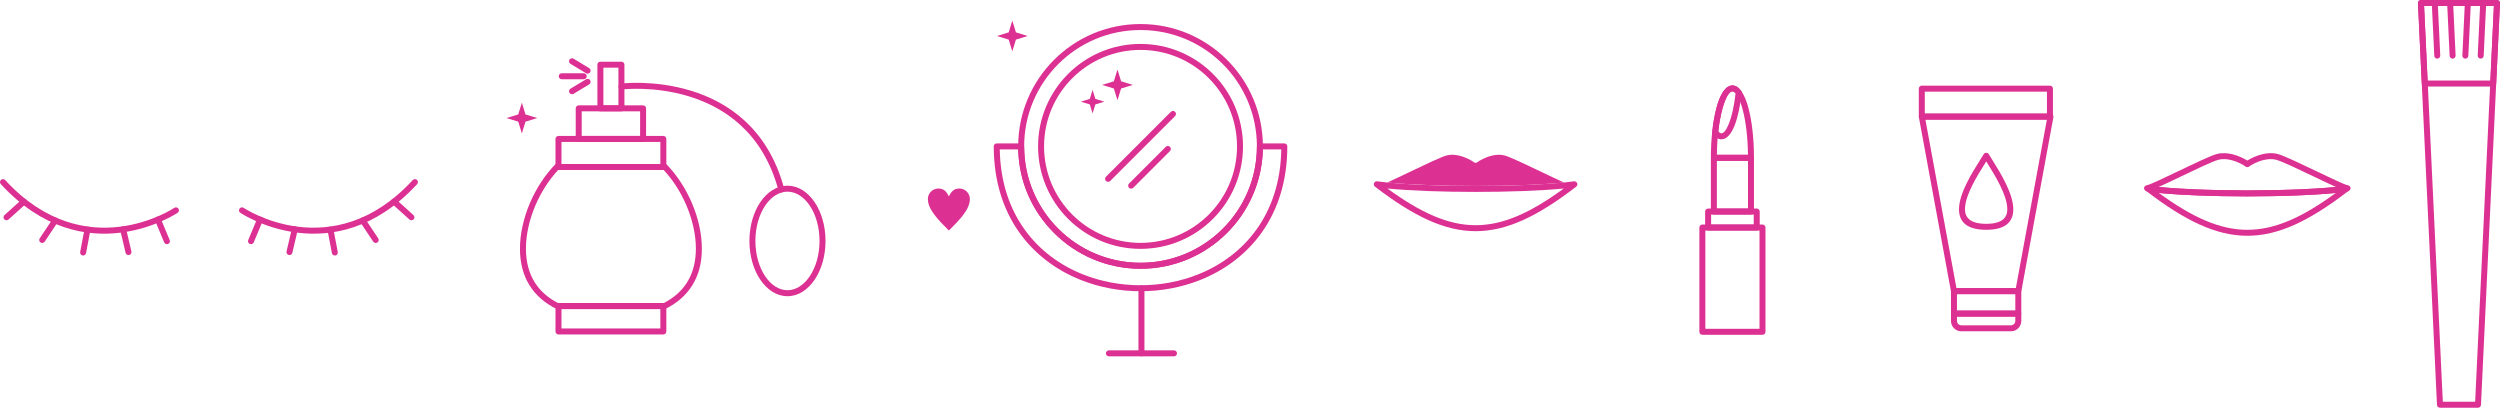 <?xml version="1.0" encoding="UTF-8"?>
<svg id="Layer_2" data-name="Layer 2" xmlns="http://www.w3.org/2000/svg" viewBox="0 0 5012.45 817.49">
  <defs>
    <style>
      .cls-1, .cls-2 {
        fill: #dc3093;
      }

      .cls-2 {
        fill-rule: evenodd;
      }
    </style>
  </defs>
  <g id="Layer_1-2" data-name="Layer 1">
    <g>
      <g>
        <path class="cls-1" d="M3922.65,577.75h119.05l62.29-338h-243.63l62.29,338h0Zm124.02,12h-129v-.02c-2.83,0-5.35-2.02-5.88-4.9l-64.41-349.51c-.14-.5-.21-1.03-.21-1.57,0-3.31,2.69-6,6-6h258v.02c.36,0,.72,.03,1.08,.1,3.25,.6,5.4,3.71,4.8,6.96l-64.41,349.53c-.3,3.03-2.86,5.39-5.97,5.39h0Z"/>
        <path class="cls-1" d="M3859.17,227.75h244.93v-44h-244.93v44h0Zm250.93,12h-256.93c-3.31,0-6-2.69-6-6v-56c0-3.31,2.69-6,6-6h256.93c3.31,0,6,2.69,6,6v56c0,3.31-2.69,6-6,6h0Z"/>
        <path class="cls-1" d="M3917.67,577.75h129c3.31,0,6,2.69,6,6v45c0,3.31-2.69,6-6,6h-129c-3.31,0-6-2.69-6-6v-45c0-3.31,2.69-6,6-6h0Zm123,12h-117v33h117v-33h0Z"/>
        <path class="cls-1" d="M3932.42,652.24h99.5c2.4,0,4.59-.99,6.17-2.57,1.59-1.59,2.57-3.77,2.57-6.17v-8.75h-117v8.75c0,2.4,.99,4.59,2.57,6.17s3.77,2.57,6.17,2.57h0Zm99.5,12h-99.5c-5.71,0-10.9-2.33-14.66-6.09-3.76-3.76-6.09-8.95-6.09-14.66v-14.75c0-3.31,2.69-6,6-6h129c3.31,0,6,2.69,6,6v14.75c0,5.71-2.33,10.9-6.09,14.66s-8.95,6.09-14.66,6.09h0Z"/>
        <path class="cls-1" d="M3982.39,460.74c-40.91,0-54.65-17.45-54.65-41.3,0-31.58,26.88-74.15,42.13-98.31,3.02-4.79,5.57-8.82,7.34-11.89,1.66-2.86,5.32-3.84,8.18-2.18,1.05,.61,1.85,1.49,2.36,2.51,1.52,2.61,4.06,6.66,7.02,11.39,15.22,24.32,41.86,66.91,41.86,98.49,0,23.85-13.64,41.29-54.23,41.29h0Zm-42.66-41.3c0,16.92,10.73,29.3,42.66,29.3s42.23-12.37,42.23-29.29c0-28.17-25.48-68.9-40.03-92.16l-2.22-3.56-2.38,3.77c-14.58,23.09-40.26,63.76-40.26,91.93h0Z"/>
      </g>
      <g>
        <path class="cls-1" d="M4897.8,805.49h64.84l37.56-793.49h-139.96l37.56,793.49h0Zm70.55,12h-76.25v-.02c-3.18,0-5.83-2.49-5.98-5.7L4848.01,6.73c-.03-.24-.04-.48-.04-.73,0-3.31,2.69-6,6-6h152.5V.02h.28c3.3,.16,5.85,2.96,5.7,6.26l-38.11,805.05v.16c0,3.31-2.68,6-6,6h0Z"/>
        <path class="cls-1" d="M4993.12,161.49l7.08-149.49h-139.96l7.08,149.49h125.8Zm19.33-155.21l-7.62,161.05v.16c0,3.31-2.68,6-6,6h-137.22v-.02c-3.18,0-5.83-2.5-5.98-5.7l-7.62-161.04c-.03-.24-.04-.48-.04-.73,0-3.31,2.69-6,6-6h152.5V.02h.28c3.3,.16,5.85,2.96,5.7,6.26h0Z"/>
        <path class="cls-1" d="M4875.69,6.28c-.15-3.3,2.39-6.1,5.7-6.26,3.3-.15,6.1,2.39,6.26,5.7l5,105.58c.15,3.3-2.39,6.1-5.7,6.26-3.3,.15-6.1-2.39-6.26-5.7l-5-105.58h0Z"/>
        <path class="cls-1" d="M4906.48,6.28c-.15-3.3,2.39-6.1,5.7-6.26,3.3-.15,6.1,2.39,6.26,5.7l5,105.58c.15,3.3-2.39,6.1-5.7,6.26-3.3,.15-6.1-2.39-6.26-5.7l-5-105.58h0Z"/>
        <path class="cls-1" d="M4972.79,5.72c.15-3.3,2.96-5.85,6.26-5.7,3.3,.15,5.85,2.96,5.7,6.26l-5,105.58c-.15,3.3-2.96,5.85-6.26,5.7-3.3-.15-5.85-2.96-5.7-6.26l5-105.58h0Z"/>
        <path class="cls-1" d="M4942,5.72c.15-3.3,2.96-5.85,6.26-5.7,3.3,.15,5.85,2.96,5.7,6.26l-5,105.58c-.15,3.3-2.96,5.85-6.26,5.7-3.3-.15-5.85-2.96-5.7-6.26l5-105.58h0Z"/>
      </g>
      <g>
        <path class="cls-1" d="M481.9,426.74c-2.77-1.8-3.56-5.5-1.76-8.27,1.8-2.77,5.5-3.56,8.27-1.76,.52,.34,178.05,119.28,339.13-55.66,2.24-2.43,6.03-2.59,8.46-.35,2.43,2.24,2.59,6.03,.35,8.46-168.02,182.47-353.92,57.93-354.46,57.58h0Z"/>
        <path class="cls-1" d="M508.78,485.89c-1.27,3.05-4.77,4.5-7.83,3.23-3.05-1.27-4.5-4.77-3.23-7.83l18.11-43.38c1.27-3.05,4.77-4.5,7.83-3.23,3.05,1.27,4.5,4.77,3.23,7.83l-18.11,43.38h0Z"/>
        <path class="cls-1" d="M586.18,506.77c-.75,3.22-3.97,5.23-7.2,4.48-3.22-.75-5.23-3.97-4.48-7.2l10.74-45.76c.75-3.22,3.97-5.23,7.2-4.48,3.22,.75,5.23,3.97,4.48,7.2l-10.74,45.76h0Z"/>
        <path class="cls-1" d="M677.21,505.24c.61,3.25-1.53,6.38-4.78,6.98-3.25,.61-6.38-1.53-6.98-4.78l-8.81-46.17c-.61-3.25,1.53-6.38,4.78-6.98,3.25-.61,6.38,1.53,6.98,4.78l8.81,46.17h0Z"/>
        <path class="cls-1" d="M758.29,477.82c1.84,2.74,1.1,6.46-1.64,8.3-2.74,1.84-6.46,1.1-8.3-1.64l-26.13-39.07c-1.84-2.74-1.1-6.46,1.64-8.3,2.74-1.84,6.46-1.1,8.3,1.64l26.13,39.07h0Z"/>
        <path class="cls-1" d="M828.93,431.22c2.46,2.21,2.66,6,.45,8.46-2.21,2.46-6,2.66-8.46,.45l-34.92-31.47c-2.46-2.21-2.66-6-.45-8.46,2.21-2.46,6-2.66,8.46-.45l34.92,31.47h0Z"/>
        <path class="cls-1" d="M349.53,416.71c2.77-1.8,6.47-1.01,8.27,1.76,1.8,2.77,1.01,6.47-1.76,8.27-.54,.35-186.44,124.89-354.46-57.58-2.24-2.43-2.08-6.22,.35-8.46,2.43-2.24,6.22-2.08,8.46,.35,161.08,174.94,338.62,56,339.13,55.66h0Z"/>
        <path class="cls-1" d="M340.22,481.3c1.27,3.05-.18,6.56-3.23,7.83-3.05,1.27-6.56-.18-7.83-3.23l-18.11-43.38c-1.27-3.05,.18-6.56,3.23-7.83,3.05-1.27,6.56,.18,7.83,3.23l18.11,43.38h0Z"/>
        <path class="cls-1" d="M263.44,504.05c.75,3.22-1.25,6.44-4.48,7.2-3.22,.75-6.44-1.25-7.2-4.48l-10.74-45.76c-.75-3.22,1.25-6.44,4.48-7.2,3.22-.75,6.44,1.25,7.2,4.48l10.74,45.76h0Z"/>
        <path class="cls-1" d="M172.5,507.44c-.61,3.25-3.74,5.39-6.98,4.78s-5.39-3.74-4.78-6.98l8.81-46.17c.61-3.25,3.74-5.39,6.98-4.78,3.25,.61,5.39,3.74,4.78,6.98l-8.81,46.17h0Z"/>
        <path class="cls-1" d="M89.59,484.48c-1.84,2.74-5.55,3.48-8.3,1.64-2.74-1.84-3.48-5.55-1.64-8.3l26.13-39.07c1.84-2.74,5.55-3.48,8.3-1.64,2.74,1.84,3.48,5.55,1.64,8.3l-26.13,39.07h0Z"/>
        <path class="cls-1" d="M17.03,440.13c-2.46,2.21-6.25,2.01-8.46-.45-2.21-2.46-2.01-6.25,.45-8.46l34.92-31.47c2.46-2.21,6.25-2.01,8.46,.45,2.21,2.46,2.01,6.25-.45,8.46l-34.92,31.47h0Z"/>
      </g>
      <g>
        <path class="cls-1" d="M3413.21,450.21h120.56c3.31,0,6,2.69,6,6v209.05c0,3.31-2.69,6-6,6h-120.56c-3.31,0-6-2.69-6-6v-209.05c0-3.31,2.69-6,6-6h0Zm114.56,12h-108.56v197.05h108.56v-197.05h0Z"/>
        <path class="cls-1" d="M3430.75,450.21h85.47v-20.06h-85.47v20.06h0Zm91.47,12h-97.47c-3.31,0-6-2.69-6-6v-32.06c0-3.31,2.69-6,6-6h97.47c3.31,0,6,2.69,6,6v32.06c0,3.31-2.69,6-6,6h0Z"/>
        <path class="cls-1" d="M3442.29,418.14h62.39v-95.73h-62.39v95.73h0Zm68.39,12h-74.39c-3.31,0-6-2.69-6-6v-107.73c0-3.31,2.69-6,6-6h74.39c3.31,0,6,2.69,6,6v107.73c0,3.31-2.69,6-6,6h0Z"/>
        <path class="cls-1" d="M3504.64,310.41c-.41-35.52-4.4-67.47-10.65-90.85-5.99-22.43-13.31-36.3-20.51-36.3s-14.52,13.87-20.51,36.3c-6.25,23.38-10.24,55.32-10.65,90.85h62.32Zm.93-93.94c6.86,25.67,11.1,61.01,11.1,99.94,0,3.31-2.69,6-6,6h-74.39c-3.31,0-6-2.69-6-6,0-38.93,4.24-74.27,11.1-99.94,7.47-27.93,18.75-45.21,32.09-45.21s24.62,17.28,32.09,45.21h0Z"/>
        <path class="cls-1" d="M3479.79,187.18c-1.08-1.23-2.14-2.18-3.17-2.85l-.32-.22c-.96-.56-1.9-.85-2.81-.85-4.98,0-10.3,7.44-15.3,20.16-5.76,14.64-10.33,35.45-13.08,59.97,1.08,1.23,2.14,2.18,3.17,2.85l.32,.22c.96,.56,1.9,.85,2.81,.85,4.98,0,10.3-7.44,15.3-20.16,5.76-14.64,10.33-35.45,13.08-59.97h0Zm3.3-12.93c2.75,1.78,5.33,4.31,7.73,7.51h0c.87,1.17,1.32,2.64,1.16,4.2-2.82,26.69-7.78,49.5-14.09,65.56-6.9,17.55-15.96,27.8-26.46,27.8-3.15,0-6.2-.93-9.13-2.72-.16-.08-.32-.17-.47-.27-2.75-1.78-5.33-4.31-7.73-7.51h0c-.87-1.17-1.32-2.64-1.16-4.2,2.82-26.69,7.78-49.5,14.09-65.56,6.9-17.55,15.96-27.8,26.46-27.8,3.15,0,6.2,.93,9.13,2.72,.16,.08,.32,.17,.47,.27h0Z"/>
      </g>
      <g>
        <path class="cls-1" d="M2954.66,324.96c-3.26-2.67-14.95-9.56-28.95-12.92-8.29-1.99-17.3-2.67-25.54-.3-12.17,3.5-44.27,18.88-74.56,33.39-16.23,7.78-31.96,15.31-44.15,20.76,46.43,4.62,111.9,6.91,177.28,6.92,65.57,0,130.98-2.31,176.89-6.9-12.2-5.45-27.94-12.99-44.18-20.78-30.3-14.51-62.39-29.89-74.56-33.39-8.24-2.37-17.25-1.69-25.54,.3-14.07,3.38-25.8,10.32-28.99,12.96-2.27,1.88-5.52,1.8-7.69-.04h0Z"/>
        <path class="cls-1" d="M2761.53,363.61c46.21,6.13,121.77,9.18,197.29,9.18s151.63-3.09,197-9.22c3.27-.44,6.29,1.86,6.73,5.13,.3,2.26-.7,4.39-2.42,5.64-77.44,59.56-139.32,89.23-201.58,89.17-62.31-.06-124.22-29.87-201.72-89.26-2.63-2.01-3.13-5.76-1.12-8.39,1.41-1.85,3.69-2.65,5.83-2.26h0Zm197.29,21.18c-65,0-130.24-2.28-177.09-6.85,67.21,48.99,122.19,73.58,176.81,73.62,54.65,.05,109.63-24.44,176.84-73.61-46.31,4.54-111.41,6.83-176.57,6.83h0Z"/>
      </g>
      <g>
        <path class="cls-1" d="M4501.92,333.76c-3.27-2.68-14.99-9.59-29.04-12.96-8.32-2-17.36-2.68-25.63-.3-12.2,3.51-44.39,18.93-74.77,33.49-16.31,7.81-32.1,15.38-44.34,20.85,46.57,4.63,112.26,6.94,177.86,6.94,65.79,0,131.41-2.32,177.47-6.93-12.24-5.47-28.05-13.05-44.37-20.86-30.38-14.55-62.57-29.97-74.78-33.49-8.27-2.38-17.31-1.7-25.63,.3-14.11,3.39-25.89,10.35-29.09,13-2.27,1.88-5.52,1.8-7.69-.04h0Zm-26.27-24.58c12.71,3.05,24,8.82,30.14,12.71,6.14-3.88,17.43-9.65,30.14-12.71,10.11-2.43,21.22-3.22,31.67-.21,12.97,3.73,45.73,19.43,76.65,34.24,29.21,13.99,56.74,27.18,62.48,28.03,1.26,.19,2.32,.59,3.18,1.2h0c3.58,2.51,3.95,5.5,1.23,8.85-.67,.83-1.54,1.46-2.6,1.93-1.05,.46-2.81,.93-5.2,1.4h0s-.37,.05-.37,.05c-46.32,6.04-121.58,9.07-196.97,9.07-74.8,0-149.82-2.99-196.92-9.01-.31-.01-.62-.05-.93-.11-2.33-.46-4.08-.93-5.13-1.39-1.08-.47-1.95-1.12-2.62-1.95-2.71-3.35-2.33-6.29,1.25-8.83h0s.02,0,.02,0c.87-.61,1.93-1.02,3.16-1.2,5.74-.85,33.27-14.04,62.48-28.03,30.92-14.81,63.68-30.5,76.65-34.24,10.45-3.01,21.57-2.22,31.67,.21h0Z"/>
        <path class="cls-1" d="M4308.22,372.55c46.34,6.15,122.12,9.2,197.85,9.2s152.06-3.09,197.57-9.24c3.27-.44,6.29,1.86,6.73,5.13,.3,2.26-.7,4.39-2.42,5.64-77.66,59.73-139.71,89.48-202.15,89.43-62.49-.06-124.57-29.95-202.29-89.51-2.63-2.01-3.13-5.76-1.12-8.39,1.41-1.85,3.69-2.65,5.83-2.26h0Zm197.85,21.2c-65.22,0-130.67-2.28-177.66-6.87,67.43,49.16,122.58,73.83,177.38,73.88,54.82,.05,109.98-24.53,177.41-73.86-46.45,4.56-111.77,6.85-177.14,6.85h0Z"/>
      </g>
      <g>
        <path class="cls-1" d="M2526.08,287.52h48.95c3.31,0,6,2.69,6,6,0,139.36-76.38,228.59-174.14,267.66-37.94,15.16-79.06,22.74-120.14,22.74s-82.2-7.58-120.14-22.74c-97.76-39.07-174.14-128.3-174.14-267.66,0-3.31,2.69-6,6-6h48.95c3.31,0,6,2.69,6,6,0,64.43,26.12,122.77,68.34,164.99,42.22,42.22,100.56,68.34,164.99,68.34s122.77-26.12,164.99-68.34c42.22-42.22,68.34-100.56,68.34-164.99,0-3.31,2.69-6,6-6h0Zm42.9,12h-36.98c-1.57,65.36-28.7,124.39-71.78,167.47-44.4,44.4-105.73,71.86-173.47,71.86s-129.08-27.46-173.47-71.86-70.21-102.11-71.78-167.47h-36.98c2.15,130.23,74.42,213.74,166.54,250.55,36.45,14.57,76.05,21.85,115.69,21.85s79.24-7.28,115.69-21.85c92.12-36.81,164.39-120.32,166.54-250.55h0Z"/>
        <path class="cls-1" d="M2286.75,48.19c67.75,0,129.08,27.46,173.47,71.86,44.4,44.4,71.86,105.73,71.86,173.47s-27.46,129.08-71.86,173.47c-44.4,44.4-105.73,71.86-173.47,71.86s-129.08-27.46-173.47-71.86-71.86-105.73-71.86-173.47,27.46-129.08,71.86-173.47c44.4-44.4,105.73-71.86,173.47-71.86h0Zm164.99,80.34c-42.22-42.22-100.56-68.34-164.99-68.34s-122.77,26.12-164.99,68.34c-42.22,42.22-68.34,100.56-68.34,164.99s26.12,122.77,68.34,164.99c42.22,42.22,100.56,68.34,164.99,68.34s122.77-26.12,164.99-68.34c42.22-42.22,68.34-100.56,68.34-164.99s-26.12-122.77-68.34-164.99h0Z"/>
        <path class="cls-1" d="M2294.57,708.46c0,3.31-2.69,6-6,6s-6-2.69-6-6v-130.54c0-3.31,2.69-6,6-6s6,2.69,6,6v130.54h0Z"/>
        <path class="cls-1" d="M2223.3,714.46c-3.31,0-6-2.69-6-6s2.69-6,6-6h130.54c3.31,0,6,2.69,6,6s-2.69,6-6,6h-130.54Z"/>
        <path class="cls-1" d="M2286.75,88.08c56.73,0,108.09,23,145.27,60.17,37.18,37.18,60.17,88.54,60.17,145.27s-23,108.09-60.17,145.27c-37.18,37.18-88.54,60.17-145.27,60.17s-108.09-23-145.27-60.17c-37.18-37.18-60.17-88.54-60.17-145.27s23-108.09,60.17-145.27c37.18-37.18,88.54-60.17,145.27-60.17h0Zm136.79,68.66c-35.01-35.01-83.37-56.66-136.79-56.66s-101.78,21.65-136.78,56.66c-35.01,35.01-56.66,83.37-56.66,136.78s21.65,101.78,56.66,136.78c35.01,35.01,83.37,56.66,136.78,56.66s101.78-21.65,136.79-56.66c35-35.01,56.66-83.37,56.66-136.78s-21.65-101.78-56.66-136.78h0Z"/>
        <path class="cls-1" d="M2225.94,362.82c-2.34,2.34-6.14,2.34-8.48,0-2.34-2.34-2.34-6.14,0-8.48l130.11-130.11c2.34-2.34,6.14-2.34,8.48,0,2.34,2.34,2.34,6.14,0,8.48l-130.11,130.11h0Z"/>
        <path class="cls-1" d="M2272.16,376.51c-2.34,2.34-6.14,2.34-8.48,0-2.34-2.34-2.34-6.14,0-8.48l73.61-73.61c2.34-2.34,6.14-2.34,8.48,0,2.34,2.34,2.34,6.14,0,8.48l-73.61,73.61h0Z"/>
        <polygon class="cls-2" points="2190.6 180.24 2196.14 198.28 2214.18 203.82 2196.14 209.36 2190.6 227.4 2185.06 209.36 2167.02 203.82 2185.06 198.28 2190.6 180.24 2190.6 180.24"/>
        <polygon class="cls-2" points="2240.51 139.4 2247.76 162.99 2271.34 170.23 2247.76 177.48 2240.51 201.06 2233.27 177.48 2209.69 170.23 2233.27 162.99 2240.51 139.4 2240.51 139.4"/>
        <path class="cls-1" d="M1902.49,393.78c5.27-10.53,10.53-15.8,21.06-15.8,11.63,0,21.06,9.43,21.06,21.06,0,21.06-21.06,42.12-42.12,63.18-21.06-21.06-42.12-42.12-42.12-63.18,0-11.63,9.43-21.06,21.06-21.06,10.53,0,15.8,5.27,21.06,15.8h0Z"/>
        <polygon class="cls-2" points="2029.65 41.33 2036.89 64.91 2060.47 72.15 2036.89 79.4 2029.65 102.98 2022.4 79.4 1998.82 72.15 2022.4 64.91 2029.65 41.33 2029.65 41.33"/>
      </g>
      <g>
        <path class="cls-1" d="M1119.08,340.79c-18.88,20.34-34.52,45.04-45.68,71.25-12.08,28.34-18.89,58.41-18.89,86.6,0,26.74,6.15,48.81,17.11,66.66,11.22,18.28,27.55,32.27,47.52,42.42,.2-.02,.4-.03,.6-.03h210.26c.2,0,.4,0,.6,.03,19.97-10.15,36.3-24.14,47.52-42.42,10.96-17.85,17.11-39.92,17.11-66.66,0-28.19-6.82-58.26-18.89-86.6-11.17-26.21-26.8-50.9-45.68-71.25-.21,.02-.43,.04-.65,.04h-210.26c-.22,0-.44-.01-.65-.04h0Zm-56.7,66.56c12.63-29.64,30.76-57.47,52.78-79.77,1.1-1.29,2.74-2.12,4.57-2.12,2.36,0,4.41,1.37,5.39,3.36h199.51c.28-.58,.67-1.12,1.15-1.6,2.34-2.33,6.13-2.32,8.46,.02,22.17,22.35,40.42,50.31,53.11,80.1,12.7,29.82,19.88,61.51,19.88,91.29s-6.8,53.19-18.89,72.9c-12.99,21.16-32.01,37.05-55.24,48.28-.9,.55-1.96,.86-3.1,.86-1.22,0-2.35-.36-3.3-.99h-203.71c-1.69,1.09-3.89,1.31-5.83,.38-23.47-11.24-42.67-27.22-55.76-48.53-12.1-19.71-18.89-43.86-18.89-72.9s7.17-61.47,19.88-91.29h0Z"/>
        <path class="cls-1" d="M1324,619.69h-198.26v38.9h198.26v-38.9h0Zm-204.26-12h210.26c3.31,0,6,2.69,6,6v50.9c0,3.31-2.69,6-6,6h-210.26c-3.31,0-6-2.69-6-6v-50.9c0-3.31,2.69-6,6-6h0Z"/>
        <path class="cls-1" d="M1324,284.59h-198.26v44.23h198.26v-44.23h0Zm-204.26-12h210.26c3.31,0,6,2.69,6,6v56.23c0,3.31-2.69,6-6,6h-210.26c-3.31,0-6-2.69-6-6v-56.23c0-3.31,2.69-6,6-6h0Z"/>
        <path class="cls-1" d="M1289.4,284.59h-129.08c-3.31,0-6-2.69-6-6v-61.34c0-3.31,2.69-6,6-6h129.08c3.31,0,6,2.69,6,6v61.34c0,3.31-2.69,6-6,6h0Zm-123.08-12h117.08v-49.34h-117.08v49.34h0Z"/>
        <path class="cls-1" d="M1239.95,135.71h-30.18v75.54h30.18v-75.54h0Zm-36.18-12h42.18c3.31,0,6,2.69,6,6v87.54c0,3.31-2.69,6-6,6h-42.18c-3.31,0-6-2.69-6-6v-87.54c0-3.31,2.69-6,6-6h0Z"/>
        <path class="cls-1" d="M1170.41,146.89c3.31,0,6,2.69,6,6s-2.69,6-6,6h-44.15c-3.31,0-6-2.69-6-6s2.69-6,6-6h44.15Z"/>
        <path class="cls-1" d="M1181.21,136.55c2.83,1.71,3.75,5.39,2.04,8.23-1.71,2.83-5.39,3.75-8.23,2.04l-31.22-18.82c-2.83-1.71-3.75-5.39-2.04-8.23,1.71-2.83,5.39-3.75,8.23-2.04l31.22,18.82h0Z"/>
        <path class="cls-1" d="M1175.02,158.97c2.83-1.71,6.52-.8,8.23,2.04s.8,6.52-2.04,8.23l-31.22,18.82c-2.83,1.71-6.52,.8-8.23-2.04-1.71-2.83-.8-6.52,2.04-8.23l31.22-18.82h0Z"/>
        <path class="cls-1" d="M1246.61,179.43c-3.29,.36-6.25-2.01-6.61-5.3-.36-3.29,2.01-6.25,5.3-6.61,.75-.09,261.89-32.48,326.99,210.82,.85,3.2-1.05,6.48-4.24,7.34-3.2,.85-6.48-1.05-7.34-4.24-62.41-233.22-313.38-202.09-314.1-202h0Z"/>
        <path class="cls-1" d="M1578.86,384.28c-17.29,0-33.12,10.71-44.73,28.02-12.08,18.01-19.56,43.03-19.56,70.77s7.47,52.76,19.56,70.77c11.61,17.31,27.44,28.02,44.73,28.02s33.12-10.71,44.73-28.02c12.08-18.01,19.56-43.03,19.56-70.77s-7.47-52.76-19.56-70.77c-11.61-17.31-27.44-28.02-44.73-28.02h0Zm-54.67,21.37c13.83-20.61,33.14-33.37,54.67-33.37s40.84,12.75,54.67,33.37c13.36,19.91,21.62,47.3,21.62,77.43s-8.26,57.52-21.62,77.43c-13.83,20.61-33.14,33.37-54.67,33.37s-40.84-12.75-54.67-33.37c-13.36-19.91-21.62-47.3-21.62-77.43s8.26-57.51,21.62-77.43h0Z"/>
        <polygon class="cls-2" points="1046.33 205.86 1053.57 229.44 1077.16 236.68 1053.57 243.93 1046.33 267.51 1039.08 243.93 1015.5 236.68 1039.08 229.44 1046.33 205.86 1046.33 205.86"/>
      </g>
    </g>
  </g>
</svg>